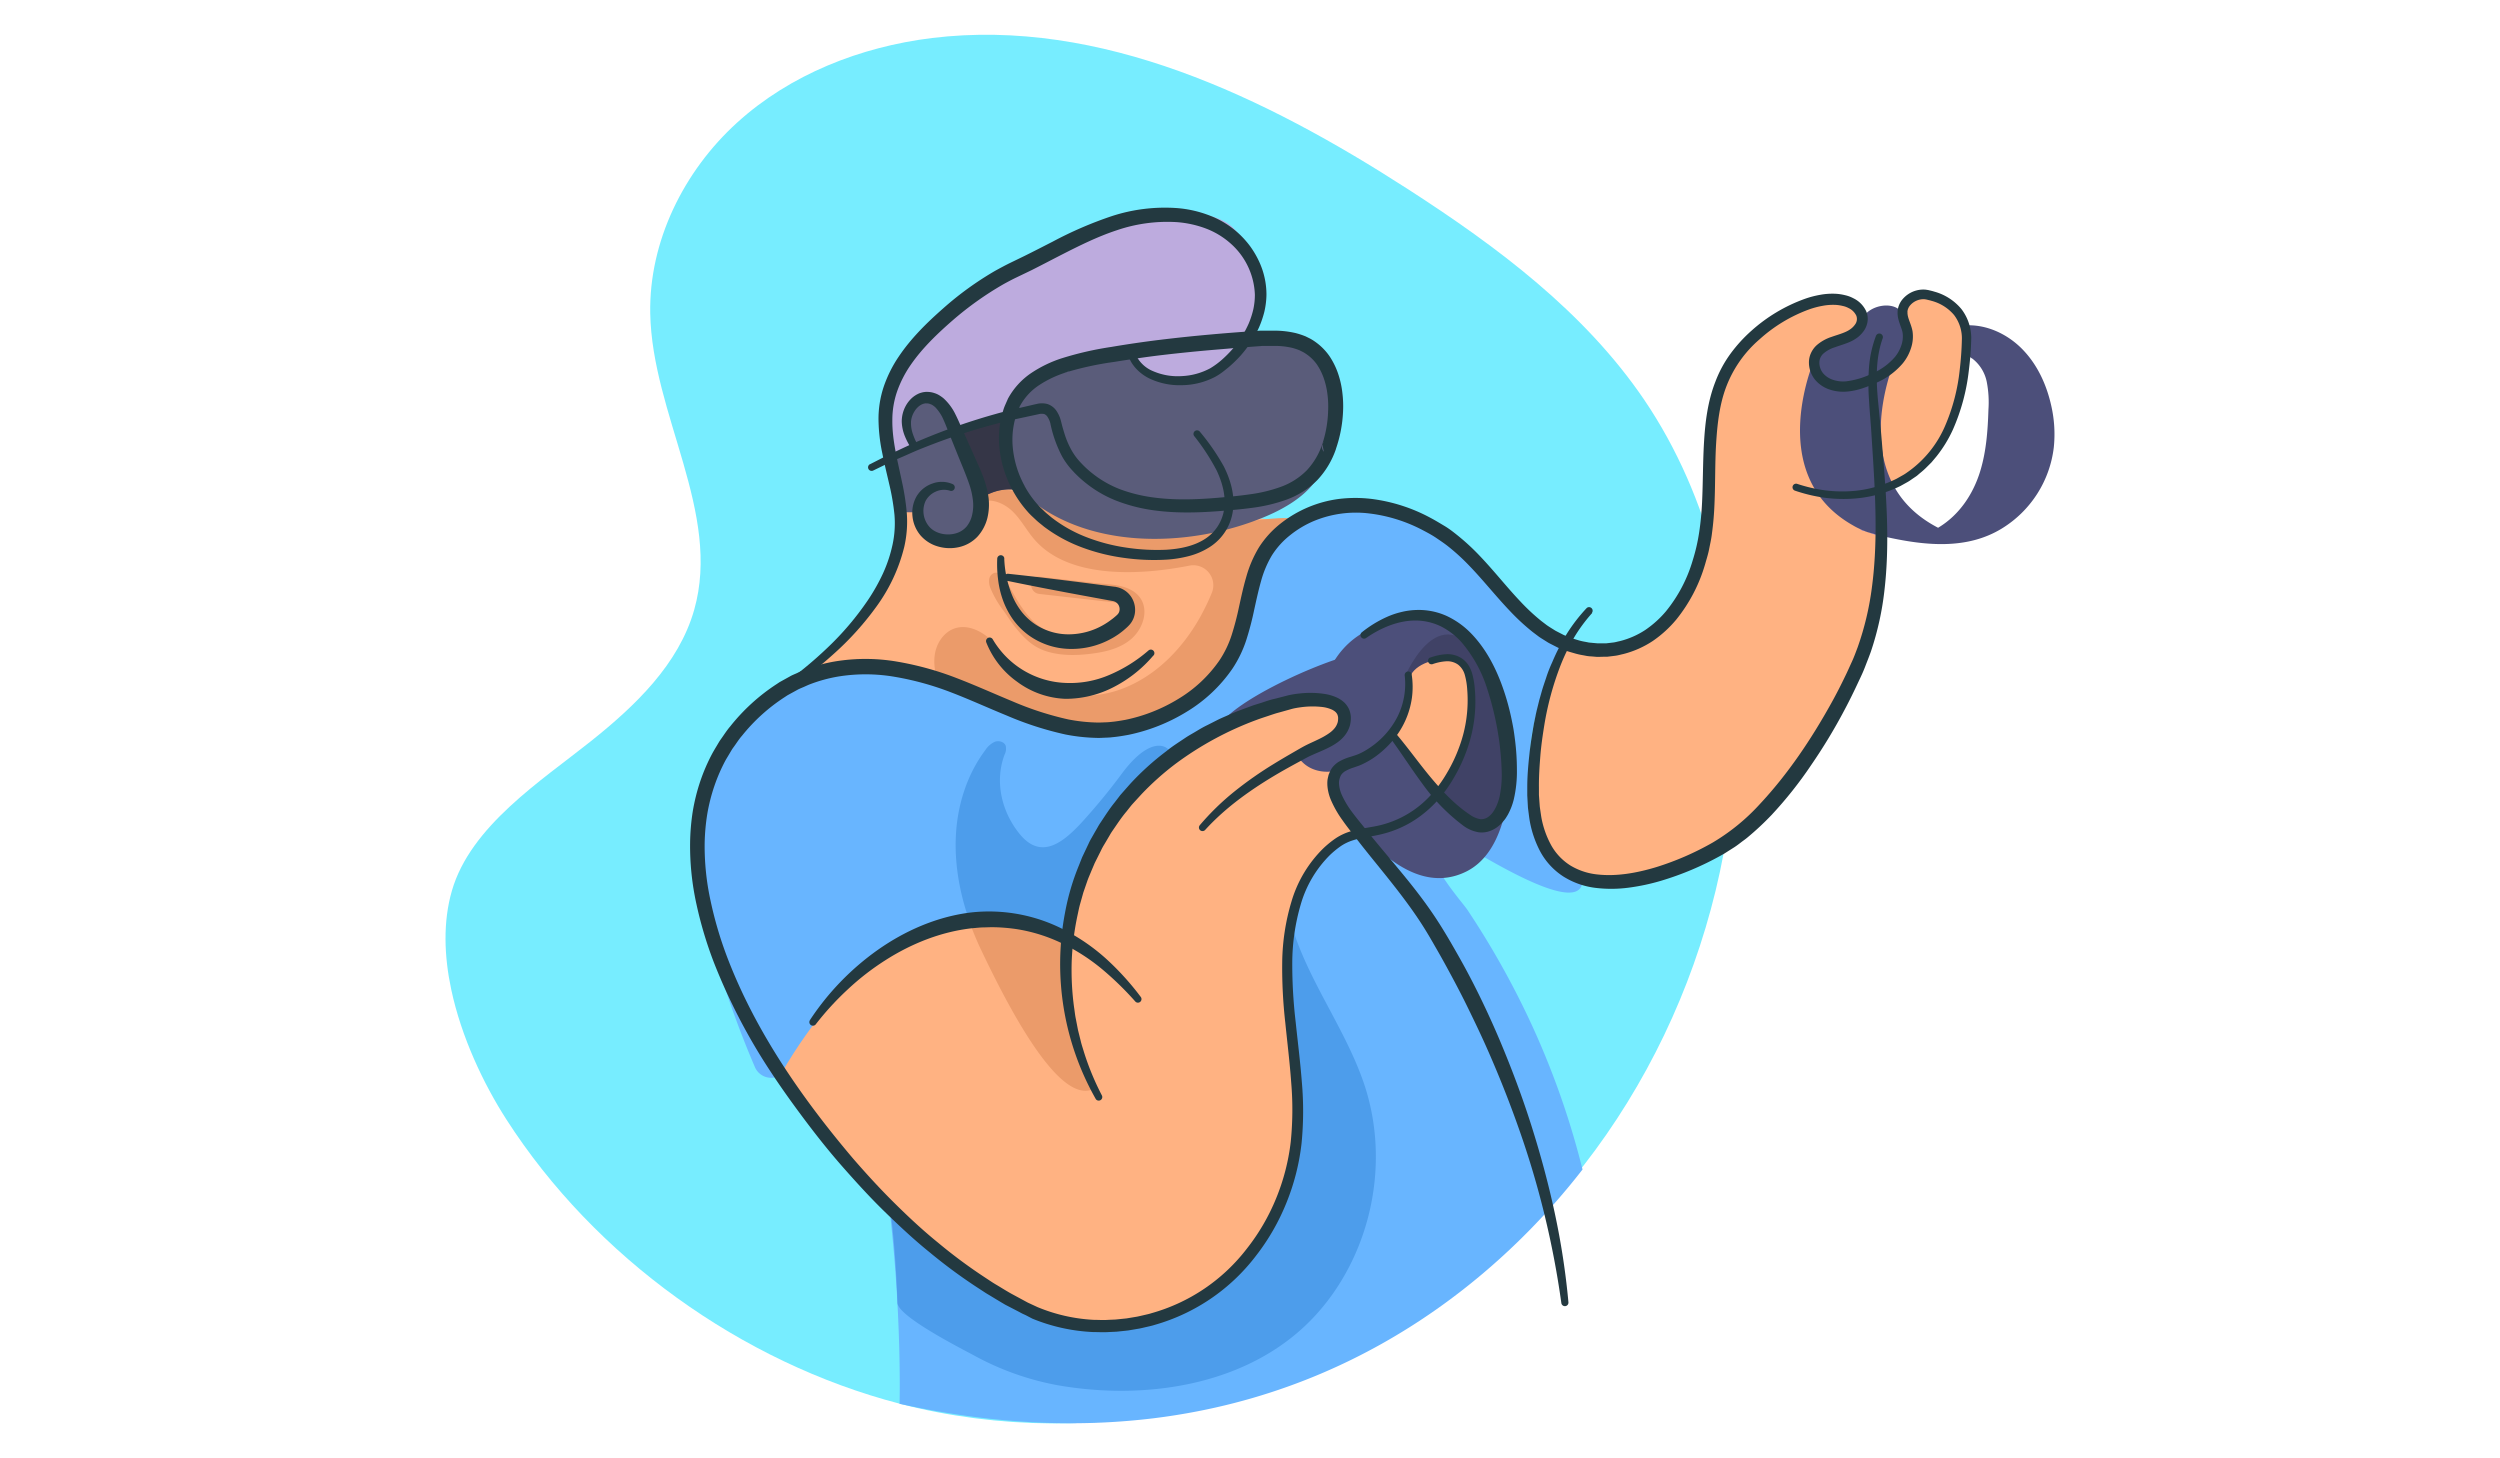 <svg id="Layer_1" data-name="Layer 1" xmlns="http://www.w3.org/2000/svg" viewBox="0 0 960 560"><defs><style>.cls-1{fill:#77edff;}.cls-2{fill:#ffb282;}.cls-3{fill:#ff9f63;}.cls-4{fill:#eb9b6a;}.cls-5{fill:#5a5c7a;}.cls-6{fill:#68b5ff;}.cls-7{fill:#4d9deb;}.cls-8{fill:#bdabde;}.cls-9{fill:#5c67ff;}.cls-10{fill:#4c4f7a;}.cls-11{fill:#404266;}.cls-12{fill:#353647;}.cls-13{fill:#233940;}</style></defs><title>virtual, reality, man, people, person</title><path class="cls-1" d="M173.28,380c3.87,18.18,12.31,36.07,21.16,49.85,34,52.94,90.3,93.36,151,109.16,76,19.81,160.76,0,221.75-49.55s97.5-127.19,99.3-205.76c1-45.71-9.52-92.48-35.2-130.31C608.41,119.76,575,94.78,540.75,72.7c-54.89-35.41-118.08-66-182.92-58.1C330.4,18,303.44,28.54,283,47.13s-33.81,45.57-33.31,73.2c.71,38.79,27.48,76.53,16.88,113.85-5.94,20.91-22.63,36.85-39.64,50.42-19.23,15.34-46.23,32.6-53.4,57.45C170.09,353.94,170.52,367.07,173.28,380Z"/><path class="cls-2" d="M425.06,317.18,304.5,261.86c45.18-35.53,41.26-65.37,41.26-65.37s8.15-5.38,6.93-2.25S359,206.72,359,206.72c17.7,2.66,17.6-15.32,17.6-15.32,11.3-6,14-5.68,14-5.68v-33L463,144.18s1.35,7.24,3.14,16.27c2.41,12.08,5.64,27.33,7.55,32.66,3.33,9.31,25.16,5.61,25.16,5.61s5,34.25,7.88,49.69c.76,4,1.38,6.67,1.75,7.27C510.28,258.64,425.06,317.18,425.06,317.18Z"/><path class="cls-3" d="M472.94,201.85q.67-3.21,1.27-6.42l-.05-.09.56-.35c1.64,2.08,4.48,3.25,7.66,3.86A90.63,90.63,0,0,1,472.94,201.85Z"/><path class="cls-4" d="M506.71,248.41a61.11,61.11,0,0,1-9.05,14.87c-9.52,11.41-23.23,18.49-37.08,23.87-17.83,6.92-37.16,11.56-56.06,8.6S367.28,281,360.63,263.07c-1.48-4-2.37-8.31-1.53-12.47s3.65-8.09,7.7-9.36c4.78-1.5,10,1,13.64,4.41s6.29,7.81,9.8,11.39c10,10.25,26.5,12.55,40,7.7s24.13-15.87,31-28.47a90.15,90.15,0,0,0,4.07-8.54,7.69,7.69,0,0,0-8.63-10.52l-.81.16c-17.88,3.41-45,5.14-58.39-9.91-3.1-3.48-5.25-7.75-8.56-11S380.45,191,376.27,193c2.28-4.54,8.48-5.75,13.35-4.3s8.88,4.83,13.18,7.54c16.75,10.57,38,10.93,57.57,7.61,9.17-1.56,18.25-3.91,27.54-4.64,9.5-.75,10.88-.4,12.21,8.32C502.21,221.2,504.14,234.86,506.71,248.41Z"/><path class="cls-5" d="M510.39,171.43a0,0,0,0,1,0,0c-2.41,2.59-1.78,6.12-3,9.14-3.5,8.57-13.16,14.28-21.32,17.73-29.1,12.29-70.37,13.49-94.4-10l0,0s0,0,0,0a18.81,18.81,0,0,0-11.1,1,19.85,19.85,0,0,0-3.27,1.66c-.43.27-.65.44-.65.44a14.6,14.6,0,0,1,.43,1.8,10,10,0,0,1-2.24,8.8c-3,3.4-8.09,5.09-12.38,5.7a6.52,6.52,0,0,1-6.14-2.71c-2.68-3.27-3.63-8.27-3.63-8.27h-7l-4-20.68.12-.06q4.7-2.25,9.49-4.29a19.7,19.7,0,0,1-3.2-9.27c-.12-3.63,1.94-7.52,5-9.06a1.72,1.72,0,0,1,.2-.09,12,12,0,0,1,1.38-.49s.05-.06.08-.06h0c.51,0,1.05-.1,1.6-.06A6,6,0,0,1,358,153a7.07,7.07,0,0,1,1.86.94,4.89,4.89,0,0,1,.68.52c2.28,1.92,3.86,5.05,5.07,7.9l.69,1.62c.24.54.46,1.08.69,1.62q10-3.47,20.3-6c.23-.82.49-1.63.79-2.43a8.86,8.86,0,0,1,1.19-2.65s0,0,0,0c4.63-7.2,19.27-14.23,19.27-14.23h0c1.39-.23,46-7.78,75.49-10.29h.15a44.74,44.74,0,0,1,5.59-.15h.31C513.81,130.79,512.46,152.29,510.39,171.43Z"/><path class="cls-6" d="M607.69,449.08c-24.23,31.3-74.57,81.28-155.8,94.27q-9,1.46-18.6,2.26c-26.31,2.22-55.55.57-87.86-6.55,0,0,.3-10.52-.31-27.39a605.25,605.25,0,0,0-8.47-81.74,410.16,410.16,0,0,0-10.82-46.2c-6.35,6.56-16.36,16.44-24.21,27.32a6.77,6.77,0,0,1-11.73-1.28C279.3,385.08,257.63,327,273.34,296.33c20.3-39.61,54.44-48.48,89.64-34.37s58.95,35.79,104.81-2.73c0,0,8.36-13.9,13.89-38.76s35.48-28.83,49-24.94,32.64,12.06,48.71,34.22c0,0,9.15,14.66,21.85,17.29a14,14,0,0,0-1,1.76,104.06,104.06,0,0,0-11.72,31.65c-1.28,7.08-1.62,14.49.13,21.53,2.15,8.69,7.9,27.56,15.39,32.28,1.84,1.16,4,2.56,3.53,5-2.41,12.55-41-12.49-45.85-14.85a14.1,14.1,0,0,0-5.66-1.72c-16.4-.52,4.9,22.91,7.45,26.73a325,325,0,0,1,18.68,31.8A314.92,314.92,0,0,1,607.69,449.08Z"/><path class="cls-2" d="M713.77,119.68l0,0c-.59-.48-2.87-3.26-3.59-3.49-7.44-2.31-13.29-1.61-20.15,2.07-10.33,5.54-22.89,16.52-28.21,26.82-5.63,10.9-3.19,27.61-4.26,39.65-2.89,32.51-13.62,73.14-56.26,62.33,0,0-22.64,46.51-8.89,77.09s66.73,2,66.73,2,61.17-46.1,63.15-111.69c.22-7.3-.06-14.66-.12-22a3.82,3.82,0,0,1,.22-1.6,4.06,4.06,0,0,1,1.7-1.58c5.29-3.36,12.11-5.69,14.91-11.3,3.12-6.24,9-11.52,11.21-18.14,3.58-10.81,6-28.15,2.37-39-1.26-3.78-8-5.54-11.63-7.08-5.2-2.18-10.67.72-10.43,6.43,0,0,5.73,10.53-1.67,17.29s-25.88,19.07-32.32,3c-2.8-9.05,13.28-10.11,17.12-14.31C715.27,124.44,715.66,121.23,713.77,119.68Z"/><path class="cls-7" d="M511,497.92q-2.45,3.35-5.23,6.46c-24.52,27.43-65.13,33.68-99.9,27.5a107.3,107.3,0,0,1-32.07-11.51c-4.58-2.47-29-14.85-29.17-20.06-.76-20.42-2.33-38.78-7.95-70.38a37,37,0,0,1,12.06.6c14,3.09,25.07,13.78,38.48,18.83,26.33,9.93,56.84-4.31,74.42-26.27S486.73,373,493.85,345.8c3.94,25.1,21.49,45.84,29.77,69.86C533.08,443.1,528,474.6,511,497.92Z"/><path class="cls-8" d="M432.74,135.22s13.24,19.08,30.24,9,31.37-34,11.18-56.08S358.8,105.64,344.05,144.18c0,0-6.27,11.29-2.28,31.8l9.49-4.29s-7.91-15.46,3.4-18.88c0,0,6.83-.18,12.35,12.81l20.3-6S390.84,138.39,432.74,135.22Z"/><path class="cls-9" d="M717.38,204.38c-2-.6-3.1-1-3.1-1l.59,0C715.7,203.72,716.54,204.07,717.38,204.38Z"/><path class="cls-10" d="M788.67,171.68a42.36,42.36,0,0,1-19.9,31.23c-13.43,8.26-29.36,6.61-44.1,3.37l-.07,0c-2.94-.65-5.37-1.32-7.13-1.85l-.09,0c-.84-.31-1.68-.66-2.51-1-1.09-.49-2.17-1-3.23-1.63-35-19.67-14.43-65-14.43-65h31s-20.57,45.32,14.43,65c.53.3,1.06.59,1.58.86l.31-.18c7.89-4.83,13.14-12.7,15.84-21.44,2.36-7.65,2.94-15.74,3.19-23.74a41,41,0,0,0-.64-10.63,15,15,0,0,0-5.46-8.91,6.69,6.69,0,0,1-2.29-2.06,5.15,5.15,0,0,1-.42-2.14l-.43-8.59c8.32-.6,16.59,3.26,22.39,9.26S786,148,787.77,156.19A49.15,49.15,0,0,1,788.67,171.68Z"/><path class="cls-9" d="M724.6,206.26a35.45,35.45,0,0,1-7.13-1.85C719.23,204.94,721.66,205.61,724.6,206.26Z"/><path class="cls-10" d="M702.86,147.67s-13.88-8.59-1.33-15.37,11.08-4.84,13.72-10.09,12.34-6.85,15.24-1.92,5.34,13.92-5.26,21.55A33.11,33.11,0,0,1,702.86,147.67Z"/><path class="cls-2" d="M515.78,273.23s-3.39-10.15-29.26-1.13-60.85,30.26-69.78,61-6.86,27.35-6.86,27.35-58.94-36-110.09,52.09c0,0,68.62,115.42,145.23,93.28s49.69-122.68,49.69-122.68-5.88-52.92,23.52-61.94,34-13.27,43-33.89S523.93,266.25,515.78,273.23Z"/><path class="cls-10" d="M569.74,254.4c-4.53-8.68-11.58-15.53-21.53-16.65a41,41,0,0,0-23.78,4.66,31.24,31.24,0,0,0-14.28,15.76,25.64,25.64,0,0,0-1.67,10.62,8,8,0,0,1,5.35,2.9,6.77,6.77,0,0,1,1.29,6.15,7.94,7.94,0,0,1-3.16,4.24A64.71,64.71,0,0,0,518,292.46s.35.57.41.56-14.41,2.89-2.67,18.11,28.87,32.59,47.21,23.59c13.81-6.78,16.75-26.78,16.86-40.4S576,266.42,569.74,254.4Z"/><path class="cls-11" d="M538.64,261.72s13.58-35.27,31.11-7.32c15.23,24.28,8.71,56.66,5.55,59.31,0,0-12.88,17.57-40.44-33.71Z"/><path class="cls-7" d="M449.31,291.1a79.77,79.77,0,0,0-16,16.29c-11.42,15-22.6,33.1-24.38,52.22a63.27,63.27,0,0,0-36.75-6.17c-3.75-10.78-5.81-22.24-5.06-33.62s4.41-22.7,11.27-31.81a8.52,8.52,0,0,1,3.63-3.17c1.53-.55,3.57,0,4.16,1.49a4.89,4.89,0,0,1-.41,3.41c-3.92,10.37-1.14,22,5.77,30.5,8.13,10,16.42,3.47,23.39-3.94a238.14,238.14,0,0,0,16.16-19.63C444.7,278.66,451.69,289.35,449.31,291.1Z"/><path class="cls-4" d="M420.22,418c-8.92,4.75-22.84-9.75-43.46-53.22a111.87,111.87,0,0,1-4.6-11.15c-.05-.14-.1-.28-.14-.42,5.26-.45,24.3-1.42,36.89,6.61,0,.16,0,.31,0,.46C406.27,389.5,420.22,418,420.22,418Z"/><path class="cls-10" d="M525.7,250.16c-12.13.58-53.42,18.78-58.06,29.56,1.78-.17,34.63-10.27,36.43-10.22a19,19,0,0,1,7.65,1.45,5.72,5.72,0,0,1,1.81,1.18c2.85,2.52,2.16,6.37-.22,9-.26.28-.55.54-.82.81a25.85,25.85,0,0,1-3.85,3.42,71.24,71.24,0,0,1-9.9,5.67,12.14,12.14,0,0,0,5.54,4.33c6.32,2.51,14-.11,19.07-4.15,7.65-6.08,16.79-14.65,17.07-25.15C540.65,257.35,534.87,249.72,525.7,250.16Z"/><path class="cls-2" d="M541,262.23c-.1-4.5,5.2-9.11,15.42-9.31s11,17.18,7.21,28.3S552,304.87,552,304.87l-17.2-22.5S541.14,268.37,541,262.23Z"/><path class="cls-12" d="M391.64,188.34s0,0,0,0a18.81,18.81,0,0,0-11.1,1,19.85,19.85,0,0,0-3.27,1.66l-.87-1c-.93-6.76-9.37-24.33-9.37-24.33q10-3.47,20.3-6C381.3,168.61,391.16,187.43,391.64,188.34Z"/><path class="cls-13" d="M420.76,422A105,105,0,0,1,409,350.33a90.36,90.36,0,0,1,5.25-17.88l.86-2.17.43-1.09.5-1.05,2-4.22c.63-1.43,1.49-2.74,2.23-4.11l1.16-2a22.09,22.09,0,0,1,1.22-2c1.73-2.59,3.4-5.24,5.37-7.66l1.43-1.86.71-.93.77-.88L434,301a103.07,103.07,0,0,1,13.86-12.53c2.43-2,5.07-3.61,7.65-5.37,1.31-.84,2.68-1.58,4-2.38s2.68-1.59,4.08-2.26l4.16-2.11c1.4-.68,2.84-1.27,4.26-1.9,2.82-1.31,5.77-2.28,8.67-3.39,1.46-.52,3-.94,4.42-1.42s2.95-1,4.46-1.31l4.49-1.16c.71-.2,1.6-.38,2.39-.52s1.61-.25,2.42-.33a36.48,36.48,0,0,1,9.79.15,17.72,17.72,0,0,1,5.08,1.57,11.06,11.06,0,0,1,2.46,1.71,8.52,8.52,0,0,1,1.87,2.67,8.81,8.81,0,0,1,.67,3.12,11.83,11.83,0,0,1-.33,2.93,11.17,11.17,0,0,1-2.88,4.94,14.06,14.06,0,0,1-2.06,1.75,23.91,23.91,0,0,1-2.14,1.34c-1.44.8-2.9,1.45-4.31,2.06s-2.78,1.18-4.08,1.8-2.6,1.37-3.93,2.08c-2.66,1.44-5.3,2.89-7.9,4.4-10.34,6.05-20.25,13-28.3,21.83a1.37,1.37,0,0,1-2.07-1.8A98.16,98.16,0,0,1,474,303.95a144.21,144.21,0,0,1,15.08-10.57c2.61-1.61,5.25-3.15,7.88-4.67,1.33-.75,2.58-1.52,4.05-2.29s2.84-1.36,4.19-2,2.66-1.26,3.85-2a19.33,19.33,0,0,0,1.69-1.12,9.33,9.33,0,0,0,1.37-1.23,6.41,6.41,0,0,0,1.6-2.86,7.3,7.3,0,0,0,.13-1.58,3.88,3.88,0,0,0-.31-1.3,3.55,3.55,0,0,0-.76-1,6.15,6.15,0,0,0-1.29-.83,12.75,12.75,0,0,0-3.62-1,32.89,32.89,0,0,0-8.36.09c-.7.09-1.4.2-2.08.33a20.32,20.32,0,0,0-2,.49l-4.29,1.2c-1.44.37-2.84.87-4.25,1.34s-2.82.92-4.21,1.44a124.71,124.71,0,0,0-31.12,16.81A106.81,106.81,0,0,0,438.32,305l-3,3.27-.74.82-.69.86-1.37,1.73c-1.91,2.25-3.51,4.72-5.19,7.15a20.06,20.06,0,0,0-1.18,1.87l-1.12,1.9c-.72,1.28-1.56,2.5-2.18,3.85l-2,4-.5,1-.42,1-.85,2c-.54,1.37-1.18,2.71-1.64,4.11L416,342.73l-1.2,4.27c-.42,1.42-.68,2.88-1,4.32a105.11,105.11,0,0,0-2.26,17.62,107.66,107.66,0,0,0,.89,17.79c.24,1.47.37,3,.67,4.41l.85,4.39,1.08,4.34c.34,1.45.84,2.86,1.26,4.29a102.34,102.34,0,0,0,6.86,16.53h0a1.37,1.37,0,0,1-2.4,1.31Z"/><path class="cls-4" d="M434.83,226.83c-4.2-2.56-10-2.43-14.74-3l-21-2.39c-4.23-.48-4.2,6.15,0,6.63l24.2,2.75c3,.34,9.48.19,9.69,4.61s-4.71,6.75-8.37,7.81c-10.15,2.93-21.5,2.31-29-5.87-3.78-4.14-6.32-9.21-9.06-14.05a9.36,9.36,0,0,0-1.83-2.52,3.17,3.17,0,0,0-2.89-.81,3.06,3.06,0,0,0-2,2.53,6.88,6.88,0,0,0,.5,3.31,37.15,37.15,0,0,0,5,8.63c1.43,2,2.74,4.12,4.28,6.07,2.48,3.13,5.21,6.14,8.74,8.09a18.91,18.91,0,0,0,3.57,1.52c6.13,1.89,12.8,1.57,19.06.61l.36-.06c4.3-.68,8.8-2,12.31-4.71C439.69,241.42,442.43,231.46,434.83,226.83Z"/><path class="cls-13" d="M542.09,259a31.59,31.59,0,0,1,.08,9,32.14,32.14,0,0,1-2.53,8.72,32.52,32.52,0,0,1-4.88,7.7,37.5,37.5,0,0,1-6.69,6.17,29.73,29.73,0,0,1-4,2.41,21.17,21.17,0,0,1-2.18,1l-2.09.73a15.63,15.63,0,0,0-3.45,1.53,5.08,5.08,0,0,0-1.11,1,3.8,3.8,0,0,0-.67,1.28l-.15.36c0,.12,0,.26-.08.39s-.11.51-.15.77a8.66,8.66,0,0,0,.06,1.67,13,13,0,0,0,1,3.52,36,36,0,0,0,4.18,6.9c1.66,2.22,3.51,4.41,5.32,6.69s3.61,4.44,5.45,6.66c3.68,4.42,7.43,8.83,11.07,13.37s7.16,9.24,10.39,14.18,6.09,9.94,8.94,15,5.53,10.24,8.07,15.47,4.94,10.53,7.21,15.88c4.51,10.71,8.61,21.59,12.12,32.66s6.56,22.29,9,33.64a287.68,287.68,0,0,1,5.28,34.38,1.37,1.37,0,0,1-2.72.32v0a341,341,0,0,0-16.23-66.75q-5.7-16.22-12.71-31.93c-2.34-5.23-4.82-10.38-7.34-15.52s-5.21-10.19-7.95-15.21q-2.06-3.77-4.21-7.48c-1.42-2.49-2.87-5-4.35-7.34-3-4.78-6.33-9.38-9.82-13.91s-7.14-9-10.77-13.48c-1.81-2.26-3.62-4.52-5.39-6.83s-3.57-4.52-5.29-7a40.5,40.5,0,0,1-4.53-8,17.46,17.46,0,0,1-1.21-4.81,13.1,13.1,0,0,1,0-2.65c.06-.45.18-.9.28-1.35.06-.22.09-.45.17-.67l.27-.64a11.88,11.88,0,0,1,.59-1.27,7.84,7.84,0,0,1,.85-1.2,9.48,9.48,0,0,1,2.14-1.83,19.51,19.51,0,0,1,4.47-1.89l2-.65a16.9,16.9,0,0,0,1.8-.73,25.71,25.71,0,0,0,3.48-2,31.65,31.65,0,0,0,10.8-12,28.14,28.14,0,0,0,2.79-15.95v0a1.37,1.37,0,0,1,2.71-.36Z"/><path class="cls-13" d="M535.89,281.52c4.76,5.58,8.95,11.54,13.51,17s9.47,10.66,15.19,14.42a9.37,9.37,0,0,0,3.88,1.62,4.62,4.62,0,0,0,3.26-1.06,7.45,7.45,0,0,0,1.4-1.41l.63-.92c.18-.33.39-.65.56-1a18.93,18.93,0,0,0,1.56-4.46,41.24,41.24,0,0,0,.75-10.1c-.12-3.5-.41-7-.86-10.5a116.37,116.37,0,0,0-4.67-20.55,51.14,51.14,0,0,0-9.88-17.94,27,27,0,0,0-7.85-6.06,22.55,22.55,0,0,0-9.56-2.28c-6.71-.08-13.43,2.7-19.2,6.7h0a1.37,1.37,0,0,1-1.63-2.21,44.41,44.41,0,0,1,9.59-5.87,30.62,30.62,0,0,1,5.43-1.85,27.24,27.24,0,0,1,5.76-.81,26.11,26.11,0,0,1,11.53,2.18,31.74,31.74,0,0,1,9.56,6.75c5.43,5.58,9.07,12.42,11.71,19.46a90.17,90.17,0,0,1,3.25,10.71c.44,1.81.81,3.64,1.16,5.47s.59,3.68.82,5.53a92,92,0,0,1,.7,11.18,46.72,46.72,0,0,1-1.21,11.5,24.35,24.35,0,0,1-2.2,5.71c-.25.46-.54.9-.82,1.35s-.62.86-1,1.3a12.71,12.71,0,0,1-2.49,2.35,10.86,10.86,0,0,1-3.21,1.57,9.24,9.24,0,0,1-3.73.3,13.6,13.6,0,0,1-6-2.6,73.22,73.22,0,0,1-15.6-16c-4.37-5.92-8.25-12-12.51-17.8a1.37,1.37,0,0,1,2.14-1.7Z"/><path class="cls-13" d="M310.95,391.81a101.09,101.09,0,0,1,26.15-27.07c10.36-7.28,22.41-12.64,35.3-14.3a62.71,62.71,0,0,1,37.49,7.27,75.33,75.33,0,0,1,15.53,11.07,105,105,0,0,1,12.6,14,1.37,1.37,0,0,1-2.11,1.75l0,0a118.77,118.77,0,0,0-13.1-12.7,76.19,76.19,0,0,0-15.16-9.67,62.43,62.43,0,0,0-16.9-5.32,68.48,68.48,0,0,0-8.79-.78c-1.47-.05-2.94.05-4.41.07s-2.94.22-4.41.33c-11.75,1.33-23.14,5.85-33.28,12.35a98.51,98.51,0,0,0-14.32,11.12,110.55,110.55,0,0,0-12.33,13.46h0a1.37,1.37,0,0,1-2.22-1.59Z"/><path class="cls-13" d="M549.25,252.51a21.57,21.57,0,0,1,6-1.29,9.9,9.9,0,0,1,6.34,1.78,9.14,9.14,0,0,1,2.32,2.48,12.61,12.61,0,0,1,1.35,3,29.89,29.89,0,0,1,1.06,6,54.52,54.52,0,0,1-3,23.39,61.54,61.54,0,0,1-5,10.74,51.89,51.89,0,0,1-7.06,9.58,43.78,43.78,0,0,1-9.33,7.51,41.16,41.16,0,0,1-11.12,4.56c-3.91,1-7.76,1.29-11.19,2.39a17.78,17.78,0,0,0-4.75,2.26,35.12,35.12,0,0,0-4.23,3.48,43.84,43.84,0,0,0-11.16,18.94,80.7,80.7,0,0,0-3.25,22.3,189.36,189.36,0,0,0,1.31,22.84c.8,7.64,1.78,15.31,2.37,23.07a126.84,126.84,0,0,1-.11,23.48,86.24,86.24,0,0,1-5.83,22.9,84.29,84.29,0,0,1-11.82,20.49,74.41,74.41,0,0,1-38.74,26.34c-.95.31-1.92.52-2.89.74s-1.93.46-2.91.66l-2.94.5-1.47.25-1.48.16-3,.31-3,.14c-2,.14-4,0-6,0a69.61,69.61,0,0,1-23.27-5.14L393.82,505c-.45-.21-.92-.41-1.36-.63l-1.29-.69L386,501c-1.7-1-3.37-2-5-3-.84-.51-1.69-1-2.51-1.51l-2.45-1.6A201.64,201.64,0,0,1,357.12,481c-6.07-4.89-11.76-10.22-17.34-15.64s-10.81-11.18-15.95-17-10-11.93-14.65-18.12-9.19-12.51-13.44-19a225.68,225.68,0,0,1-21.54-41.48,152.37,152.37,0,0,1-6.76-22.55A103.77,103.77,0,0,1,265,323.61a86.41,86.41,0,0,1,1-11.92,75.31,75.31,0,0,1,2.9-11.67A71.41,71.41,0,0,1,273.7,289c.5-.87,1-1.73,1.53-2.6s1-1.75,1.6-2.56c1.17-1.63,2.24-3.35,3.55-4.87a75,75,0,0,1,17.71-16.18l1.26-.84,1.33-.74,2.66-1.47c.87-.52,1.83-.86,2.75-1.29s1.84-.84,2.79-1.22A61.48,61.48,0,0,1,320.58,254a71.74,71.74,0,0,1,24,.08,117.91,117.91,0,0,1,22.85,6.34c7.32,2.81,14.35,6,21.42,8.92a119.83,119.83,0,0,0,21.43,6.93,63.89,63.89,0,0,0,10.93,1.18c.91,0,1.82,0,2.73-.06a27.07,27.07,0,0,0,2.72-.17c1.82-.16,3.62-.47,5.42-.79a63.21,63.21,0,0,0,20.41-8.06,51.14,51.14,0,0,0,15.81-14.83,39.18,39.18,0,0,0,4.65-9.66A109.26,109.26,0,0,0,475.79,233c.83-3.75,1.64-7.59,2.77-11.44a45.3,45.3,0,0,1,4.86-11.34,36.76,36.76,0,0,1,8.4-9.24,45.69,45.69,0,0,1,22.52-9.41,51.88,51.88,0,0,1,12.21,0,64.76,64.76,0,0,1,22.9,7.36c1.77.94,3.49,2,5.18,3s3.35,2.27,4.91,3.53a85.16,85.16,0,0,1,8.78,8.1c5.45,5.71,10.2,11.81,15.39,17.28a78.62,78.62,0,0,0,8.16,7.63l2.17,1.65c.75.51,1.53,1,2.29,1.47.39.24.76.5,1.16.71l1.2.62,1.2.62.6.31.63.25,2.5,1,2.57.78a21.27,21.27,0,0,0,2.61.59l1.31.26c.44.06.89.08,1.33.13l1.33.12.67.06h.67l2.67,0,2.64-.31c.88-.09,1.73-.37,2.6-.54a31.82,31.82,0,0,0,9.73-4.26,39.16,39.16,0,0,0,8-7.22A55.78,55.78,0,0,0,650,215.18a70.81,70.81,0,0,0,2.5-10.9A112.69,112.69,0,0,0,653.59,193c.37-7.61.29-15.33.75-23.14s1.42-15.78,4.39-23.34a45.44,45.44,0,0,1,5.76-10.66,56.4,56.4,0,0,1,8.1-8.89,62.3,62.3,0,0,1,20.49-12.22,36.11,36.11,0,0,1,5.92-1.55,25.61,25.61,0,0,1,6.28-.37,19.32,19.32,0,0,1,3.21.52,12.57,12.57,0,0,1,3.18,1.17,10.34,10.34,0,0,1,5,5.13,7.33,7.33,0,0,1,.44,4,8.36,8.36,0,0,1-1.48,3.52,11.36,11.36,0,0,1-2.48,2.51,14.51,14.51,0,0,1-2.92,1.66c-2,.86-3.89,1.36-5.6,2a12.41,12.41,0,0,0-4.33,2.33,4.73,4.73,0,0,0-1.67,3.61,6.52,6.52,0,0,0,1.44,4.05,8.4,8.4,0,0,0,3.83,2.53,12.4,12.4,0,0,0,4.92.58,31.49,31.49,0,0,0,10.32-3.12,23.68,23.68,0,0,0,8.54-6.27,13.77,13.77,0,0,0,2.43-4.43,10.41,10.41,0,0,0,.5-4.77c-.25-1.53-1.13-3.24-1.67-5.43a10.86,10.86,0,0,1-.26-1.72,6.88,6.88,0,0,1,0-.94,4.52,4.52,0,0,1,.1-1,8.17,8.17,0,0,1,1.46-3.42,10.46,10.46,0,0,1,5.77-3.83,10.15,10.15,0,0,1,3.53-.27l.9.14.75.18c.5.13,1,.23,1.49.4a20.59,20.59,0,0,1,10.51,6.73,18.34,18.34,0,0,1,3.75,11.95c-.11,4-.43,7.82-.92,11.72a77.24,77.24,0,0,1-6.16,22.73,49.07,49.07,0,0,1-6.24,10.16l-1.93,2.3-2.13,2.12a27.17,27.17,0,0,1-2.27,2l-1.16,1c-.4.3-.82.57-1.23.85-.84.54-1.63,1.17-2.51,1.64l-2.62,1.46a48.09,48.09,0,0,1-5.52,2.3,47,47,0,0,1-11.63,2.48,55.25,55.25,0,0,1-11.85-.25,61.58,61.58,0,0,1-11.51-2.74,1.37,1.37,0,0,1,.88-2.6h0a58.84,58.84,0,0,0,11,2.52,52.39,52.39,0,0,0,11.22.15A44.07,44.07,0,0,0,723.18,186a45.12,45.12,0,0,0,5.13-2.18l2.42-1.37c.82-.44,1.54-1,2.32-1.54a41.66,41.66,0,0,0,13.78-17.17,73.94,73.94,0,0,0,5.71-21.79c.44-3.75.73-7.61.81-11.34a14.82,14.82,0,0,0-3-9.66,17,17,0,0,0-8.72-5.45c-.42-.15-.87-.22-1.31-.34l-.65-.16-.53-.08a6.47,6.47,0,0,0-2.2.19,6.78,6.78,0,0,0-3.68,2.44,4.42,4.42,0,0,0-.78,1.85,1.65,1.65,0,0,0,0,.48,3.17,3.17,0,0,0,0,.51,7.13,7.13,0,0,0,.18,1.13c.36,1.56,1.3,3.33,1.74,5.61a14,14,0,0,1-.6,6.63,17.63,17.63,0,0,1-3.06,5.67,27.5,27.5,0,0,1-9.87,7.4,49.93,49.93,0,0,1-5.59,2.25,25.9,25.9,0,0,1-6.11,1.29,16.41,16.41,0,0,1-6.49-.75,12.4,12.4,0,0,1-5.68-3.78,10.55,10.55,0,0,1-2.37-6.63,8.66,8.66,0,0,1,.79-3.64,9.23,9.23,0,0,1,2.18-3,16.36,16.36,0,0,1,5.73-3.21c1.92-.68,3.74-1.18,5.3-1.88a10.28,10.28,0,0,0,2.09-1.2,7.2,7.2,0,0,0,1.56-1.59,3.53,3.53,0,0,0,.54-3.48,6.22,6.22,0,0,0-3-2.93,8.36,8.36,0,0,0-2.24-.8,15,15,0,0,0-2.49-.39,21.35,21.35,0,0,0-5.23.35,31.87,31.87,0,0,0-5.24,1.4,58,58,0,0,0-18.93,11.44A45.23,45.23,0,0,0,663,148.19c-2.67,6.85-3.53,14.4-4,22s-.29,15.3-.63,23.1A117.42,117.42,0,0,1,657.37,205c-.23,2-.69,3.92-1.07,5.88s-1,3.85-1.53,5.76a60.77,60.77,0,0,1-11.07,21.26,44.26,44.26,0,0,1-9.07,8.26,37,37,0,0,1-11.32,5c-1,.21-2,.52-3.05.65l-3.1.38c-1,0-2.08,0-3.12.06h-.78l-.77-.07-1.55-.13c-.52,0-1-.08-1.55-.15l-1.52-.29a26,26,0,0,1-3-.67c-1-.29-2-.57-3-.88L599,249l-.72-.29-.69-.35-1.37-.7-1.37-.7c-.45-.24-.87-.53-1.31-.8-.86-.55-1.74-1.07-2.58-1.65l-2.44-1.84a83.89,83.89,0,0,1-8.76-8.11c-5.44-5.71-10.21-11.78-15.44-17.2a79.6,79.6,0,0,0-8.23-7.54c-1.44-1.15-3-2.18-4.49-3.2s-3.16-1.93-4.8-2.79a59.15,59.15,0,0,0-20.9-6.65A42.12,42.12,0,0,0,504.69,200a38.44,38.44,0,0,0-9.23,5.47,30.92,30.92,0,0,0-7.06,7.81,39.63,39.63,0,0,0-4.16,9.88c-1,3.55-1.81,7.27-2.63,11a114.76,114.76,0,0,1-3,11.5,45,45,0,0,1-5.35,11.1,57.11,57.11,0,0,1-17.65,16.6,69.48,69.48,0,0,1-22.39,8.84c-2,.36-4,.7-6,.88-1,.14-2,.16-3,.2s-2,.12-3.05.07a69.83,69.83,0,0,1-12-1.3,125.53,125.53,0,0,1-22.53-7.26c-7.22-2.95-14.21-6.15-21.29-8.87a111.93,111.93,0,0,0-21.65-6,65.74,65.74,0,0,0-22-.1A57,57,0,0,0,311,262.77c-.85.33-1.67.73-2.51,1.09s-1.7.69-2.49,1.15l-2.41,1.32-1.2.66-1.15.76a69.14,69.14,0,0,0-16.34,14.81c-1.23,1.39-2.19,3-3.28,4.46-.56.74-1,1.56-1.47,2.34l-1.42,2.37a65.69,65.69,0,0,0-4.42,10.12,69.62,69.62,0,0,0-2.72,10.74,80.81,80.81,0,0,0-1,11.1A98.22,98.22,0,0,0,272.88,346a146.89,146.89,0,0,0,6.43,21.74c10.88,28.43,28.64,54,48.38,77.27,5,5.76,10.18,11.42,15.61,16.8s11,10.59,16.94,15.4a196.82,196.82,0,0,0,18.37,13.59l2.38,1.57c.8.52,1.63,1,2.44,1.48,1.64,1,3.25,2,4.9,2.92l5,2.7,1.25.68c.42.21.84.39,1.26.59l2.52,1.17A64.94,64.94,0,0,0,420,506.82c1.86,0,3.73.16,5.59,0l2.8-.12,2.79-.29,1.39-.14,1.38-.23,2.76-.46c.91-.19,1.82-.41,2.73-.62s1.83-.4,2.71-.69a69.94,69.94,0,0,0,36.54-24.66A80,80,0,0,0,490,460.25a82,82,0,0,0,5.64-21.76,122.8,122.8,0,0,0,.19-22.71c-.54-7.62-1.49-15.26-2.27-23a187.08,187.08,0,0,1-1.19-23.33,84.46,84.46,0,0,1,3.57-23.3,47.42,47.42,0,0,1,12.23-20.4,38.5,38.5,0,0,1,4.72-3.83,21.26,21.26,0,0,1,5.67-2.66c3.95-1.22,7.85-1.5,11.43-2.38a38.53,38.53,0,0,0,18.91-11,48.73,48.73,0,0,0,6.69-9,58.48,58.48,0,0,0,4.81-10.17,51.55,51.55,0,0,0,3-22.1,27.34,27.34,0,0,0-.9-5.4,7.5,7.5,0,0,0-2.61-4,7.11,7.11,0,0,0-4.58-1.27,18.94,18.94,0,0,0-5.25,1.11,1.37,1.37,0,0,1-.87-2.59Z"/><path class="cls-13" d="M611.38,235.41a61,61,0,0,0-7,9.51,76.7,76.7,0,0,0-5.16,10.67,114.27,114.27,0,0,0-6.23,23c-.63,3.93-1.2,7.87-1.51,11.84s-.58,8-.53,11.9l0,2.95.21,2.92.11,1.46c.05.48.14,1,.2,1.44.15,1,.27,1.92.43,2.87a35.38,35.38,0,0,0,3.76,10.61,21.66,21.66,0,0,0,7.39,7.78,24.86,24.86,0,0,0,10.34,3.43c7.48.84,15.3-.59,22.76-2.86a108.72,108.72,0,0,0,21.58-9.42,78.8,78.8,0,0,0,18-14.68c10.77-11.51,19.73-24.85,27.46-38.77,1.94-3.48,3.74-7,5.47-10.62.88-1.79,1.66-3.61,2.5-5.42s1.48-3.63,2.18-5.46a111.05,111.05,0,0,0,5.47-23c2.11-15.74,1.5-31.85.52-47.91l-.77-12.08c-.26-4-.65-8-.87-12.09a86.38,86.38,0,0,1,0-12.33,43.42,43.42,0,0,1,2.69-12.19,1.37,1.37,0,0,1,2.57.95v0c-2.62,7.35-2.56,15.38-1.85,23.31l1.16,12,1,12.08c1.3,16.1,2.28,32.44.43,48.81a112.93,112.93,0,0,1-5.29,24.16c-.71,2-1.48,3.88-2.22,5.82s-1.61,3.77-2.49,5.62c-1.72,3.71-3.52,7.39-5.45,11a209.57,209.57,0,0,1-12.7,21A153.31,153.31,0,0,1,680.23,313a107.67,107.67,0,0,1-9.11,8.51c-.79.68-1.67,1.27-2.5,1.91s-1.66,1.28-2.55,1.86l-2.68,1.7-1.34.85-1.36.76a114.33,114.33,0,0,1-22.86,9.63,79.59,79.59,0,0,1-12.25,2.62,50.35,50.35,0,0,1-12.76.12,30,30,0,0,1-12.39-4.32,26.21,26.21,0,0,1-9-9.7,40.12,40.12,0,0,1-4.09-12.18c-.16-1-.28-2.09-.42-3.13-.06-.52-.14-1-.19-1.56l-.09-1.56-.17-3.12,0-3.11c0-4.14.35-8.2.78-12.28s1.06-8.12,1.78-12.15c.43-2,.79-4,1.31-6l.74-3,.85-3c.54-2,1.25-3.91,1.88-5.86s1.4-3.86,2.26-5.73a79.89,79.89,0,0,1,5.66-11,63.8,63.8,0,0,1,7.59-9.8,1.37,1.37,0,0,1,2,1.84Z"/><path class="cls-13" d="M385.63,214.48a41.56,41.56,0,0,0,3.14,14.39,27.4,27.4,0,0,0,3.63,6.15,22.54,22.54,0,0,0,5.14,4.72,23.1,23.1,0,0,0,13.08,3.84,26.8,26.8,0,0,0,13.22-3.68,27.2,27.2,0,0,0,2.88-1.93,16,16,0,0,0,1.36-1.07,12.31,12.31,0,0,0,1.1-1,2.8,2.8,0,0,0,.74-1.69,3.27,3.27,0,0,0-.43-1.93A3.16,3.16,0,0,0,428,231a2.74,2.74,0,0,0-.5-.16,2.24,2.24,0,0,0-.39-.08l-.47-.09-1.9-.34-7.59-1.4c-10.13-1.86-20.24-3.79-30.33-5.88a1.37,1.37,0,0,1,.42-2.71c10.25,1.09,20.47,2.34,30.68,3.65l7.66,1,1.91.25.48.06c.15,0,.31,0,.56.09a8.32,8.32,0,0,1,1.35.34,8.87,8.87,0,0,1,4.46,3.4,9.14,9.14,0,0,1,1.54,5.4,8.54,8.54,0,0,1-2.1,5.33,16.15,16.15,0,0,1-1.71,1.65,21.26,21.26,0,0,1-1.64,1.35,19.07,19.07,0,0,1-1.74,1.22,20.36,20.36,0,0,1-1.82,1.1,31.41,31.41,0,0,1-16.3,4,27.8,27.8,0,0,1-15.85-5.46,27.23,27.23,0,0,1-5.84-6,31.59,31.59,0,0,1-3.78-7.34,36,36,0,0,1-1.84-7.89,47.13,47.13,0,0,1-.32-8,1.37,1.37,0,0,1,2.73-.06Z"/><path class="cls-13" d="M299,264a152.27,152.27,0,0,0,18.72-15.24,110.91,110.91,0,0,0,15.52-18.25,74,74,0,0,0,5.83-10.32,53.57,53.57,0,0,0,3.68-11.1,39.09,39.09,0,0,0,.72-11.47,88.38,88.38,0,0,0-2-11.69c-.9-3.93-1.89-7.89-2.69-12a65.79,65.79,0,0,1-1.43-12.59,39.09,39.09,0,0,1,2-12.85A48.49,48.49,0,0,1,345.07,137c4.76-7.1,10.78-13,17-18.48a122.62,122.62,0,0,1,20.23-14.62c1.83-1,3.67-2,5.57-2.93l5.46-2.65c3.61-1.78,7.21-3.65,10.85-5.5a148.13,148.13,0,0,1,22.82-9.85,65.59,65.59,0,0,1,25.16-3.05,44.16,44.16,0,0,1,12.59,2.94,34.68,34.68,0,0,1,15.42,11.86,35.12,35.12,0,0,1,3.31,5.67,30.14,30.14,0,0,1,2.84,12.79,30.94,30.94,0,0,1-.81,6.54,38.08,38.08,0,0,1-2.11,6.14,44.24,44.24,0,0,1-3.11,5.63,48.84,48.84,0,0,1-3.9,5.06,49.45,49.45,0,0,1-4.57,4.44c-.83.67-1.65,1.35-2.52,2a22.57,22.57,0,0,1-2.78,1.77,28.18,28.18,0,0,1-12.53,3.15,27,27,0,0,1-12.61-2.57,17.29,17.29,0,0,1-5.31-4,14.17,14.17,0,0,1-3.17-5.92,1.37,1.37,0,0,1,2.65-.73v0a12.5,12.5,0,0,0,7.17,7.81,23.84,23.84,0,0,0,11.14,1.92,25.39,25.39,0,0,0,10.87-3,30.54,30.54,0,0,0,4.59-3.38,45.63,45.63,0,0,0,4.09-4.14,44.88,44.88,0,0,0,3.45-4.67,40.19,40.19,0,0,0,2.69-5.1,33.84,33.84,0,0,0,1.74-5.42,26.54,26.54,0,0,0,.58-5.56,27.5,27.5,0,0,0-9.38-19.71,30.59,30.59,0,0,0-9.62-5.76,40.1,40.1,0,0,0-11.14-2.39,60.06,60.06,0,0,0-22.94,3.15c-7.47,2.46-14.63,6.05-21.83,9.73-3.6,1.85-7.21,3.75-10.89,5.6l-5.53,2.66c-1.78.84-3.51,1.77-5.24,2.72a124.2,124.2,0,0,0-19.37,13.77c-6,5.22-11.79,10.77-16.19,17.16a43,43,0,0,0-5.23,10.17,33.71,33.71,0,0,0-1.85,11.13c-.08,7.69,2,15.49,3.67,23.51a92.83,92.83,0,0,1,1.9,12.37,43.67,43.67,0,0,1-1,12.77,65.31,65.31,0,0,1-10.56,22.73A113,113,0,0,1,320,251.23a155.28,155.28,0,0,1-19.49,15A1.37,1.37,0,0,1,299,264Z"/><path class="cls-13" d="M350.08,172.39a26.88,26.88,0,0,1-2.61-4.89,16.15,16.15,0,0,1-1.2-5.73,12.54,12.54,0,0,1,1.55-5.94,11.76,11.76,0,0,1,1.88-2.54,9.91,9.91,0,0,1,1.24-1.08,7.53,7.53,0,0,1,.72-.48,5.33,5.33,0,0,1,1-.51l-.33.13a7.72,7.72,0,0,1,1.9-.67l-.57.19a3.22,3.22,0,0,1,.56-.2l.23-.05.29-.05.57-.07a8.52,8.52,0,0,1,1.13,0,8.3,8.3,0,0,1,2.23.4l.47.15.53.21a9.06,9.06,0,0,1,1,.52l.43.27.44.31a9.78,9.78,0,0,1,.84.65,20.21,20.21,0,0,1,4.51,6.11c1.1,2.18,1.91,4.18,2.86,6.23l2.75,6.13,2.73,6.14c.91,2,1.86,4.16,2.64,6.41a33.69,33.69,0,0,1,1.74,7.14,22.14,22.14,0,0,1-.45,7.73,16.69,16.69,0,0,1-3.78,7.14,14,14,0,0,1-7.19,4.07,16.07,16.07,0,0,1-7.95-.25,13.88,13.88,0,0,1-6.79-4.3,13.42,13.42,0,0,1-3.06-7.33,12.66,12.66,0,0,1,1.62-7.71,11.38,11.38,0,0,1,6.11-4.87,10.41,10.41,0,0,1,7.68.24,1.37,1.37,0,0,1-1,2.55h0a7.58,7.58,0,0,0-5.45.33,8.09,8.09,0,0,0-3.94,3.63A9.26,9.26,0,0,0,357,202.43c2.35,2.54,6.52,3.36,9.92,2.41a8.45,8.45,0,0,0,4.23-2.62,10.91,10.91,0,0,0,2.2-4.74,16.29,16.29,0,0,0,.22-5.62,29.46,29.46,0,0,0-1.37-5.91c-1.35-3.95-3.19-8.16-4.84-12.3l-2.51-6.23c-.85-2.05-1.64-4.24-2.49-6.1a16.23,16.23,0,0,0-3.13-4.85,4.78,4.78,0,0,0-.47-.41l-.24-.19-.27-.19a4.43,4.43,0,0,0-.47-.28l-.24-.11-.32-.12a3.73,3.73,0,0,0-1.06-.26,4.2,4.2,0,0,0-.55,0l-.26,0h-.1a1.34,1.34,0,0,0,.36-.14l-.57.19a3.34,3.34,0,0,0-.86.25l-.33.13c.21-.06,0,0-.13.09a3.46,3.46,0,0,0-.39.23,5.71,5.71,0,0,0-.78.6,7.72,7.72,0,0,0-1.33,1.6,8.87,8.87,0,0,0-1.39,4,12.84,12.84,0,0,0,.63,4.56,26.38,26.38,0,0,0,2,4.55h0a1.37,1.37,0,0,1-2.35,1.39Z"/><path class="cls-13" d="M442.89,251.72a49.59,49.59,0,0,1-14.83,11.9,40.06,40.06,0,0,1-18.95,4.73,33.11,33.11,0,0,1-18.55-6.57,33.79,33.79,0,0,1-11.85-15.16,1.38,1.38,0,0,1,2.47-1.18h0a33.93,33.93,0,0,0,28.12,16.81A38.09,38.09,0,0,0,426,259.17a56.42,56.42,0,0,0,15-9.37h0a1.37,1.37,0,0,1,1.94,1.93Z"/><path class="cls-13" d="M334,178.31l5.78-2.95c1.91-1,3.92-1.85,5.87-2.78s3.93-1.84,5.91-2.71,4-1.7,6-2.51A241.29,241.29,0,0,1,382.21,159c4.17-1.2,8.4-2.12,12.63-3.13,1.06-.24,2.1-.5,3.18-.73a8.37,8.37,0,0,1,4.18,0,6.79,6.79,0,0,1,3.57,2.76,12,12,0,0,1,1.58,3.56c.3,1.14.52,2.08.82,3.1s.59,2,.93,3a32.32,32.32,0,0,0,2.48,5.52,24.12,24.12,0,0,0,3.58,4.74,38.87,38.87,0,0,0,4.51,4.12,40.38,40.38,0,0,0,10.61,6,58.42,58.42,0,0,0,12,3c8.24,1.18,16.71.93,25.19.22,4.25-.37,8.53-.76,12.67-1.37a56.29,56.29,0,0,0,11.94-2.93,26.79,26.79,0,0,0,9.77-6.3,27.4,27.4,0,0,0,5.9-10l.66-1a2.76,2.76,0,0,0-.47.63,2.79,2.79,0,0,0,0,2.66,2.74,2.74,0,0,0,.47.63l-.66-2.92A44.57,44.57,0,0,0,510,157.81a36.63,36.63,0,0,0-.26-6.39,29,29,0,0,0-1.39-6.11,22.67,22.67,0,0,0-2.69-5.4,16.24,16.24,0,0,0-4.12-4,12.89,12.89,0,0,0-1.22-.75L499,134.5a25.52,25.52,0,0,0-2.79-.92,29.29,29.29,0,0,0-6.18-.75h-.7l-.74,0-1.48,0-1.48,0-.74,0h-.46l.22,0-.45.06-4.68.34-4.74.37-9.47.8c-6.31.55-12.61,1.18-18.89,1.92S433.92,138,427.69,139a119.14,119.14,0,0,0-18.18,3.94l-.89.15a2.79,2.79,0,0,0,2-.81l-1.1.68a41.49,41.49,0,0,0-10.38,4.86,22.41,22.41,0,0,0-7.4,7.94l-.48.65a2.41,2.41,0,0,0,.38-.47l.07-.13v0h0l0,.06-.05.11-.1.22-.2.45-.41.89a13.14,13.14,0,0,0-.7,1.87l-.32,1-.25,1c-.19.65-.29,1.31-.43,2a31.13,31.13,0,0,0-.37,8.12,38.21,38.21,0,0,0,4.91,15.67l-.39-.5,0,.05.29.36.1.15a38,38,0,0,0,4.38,6.17c.42.47.84.94,1.28,1.39l1.38,1.32c.89.91,1.92,1.68,2.89,2.52a53,53,0,0,0,13.4,7.58,69.78,69.78,0,0,0,15.1,4,79.1,79.1,0,0,0,15.65.86c5.14-.32,10.32-1.33,14.51-3.93a16.3,16.3,0,0,0,7.7-11.78c.7-4.88-.66-10-2.86-14.68a82.27,82.27,0,0,0-8.64-13.25,1.37,1.37,0,0,1,2.18-1.67A84.85,84.85,0,0,1,470,179.2c2.47,5,4.18,10.61,3.49,16.48a19.63,19.63,0,0,1-9.11,14.48,27.74,27.74,0,0,1-7.91,3.39,45.23,45.23,0,0,1-8.31,1.34,83,83,0,0,1-16.51-.66,74.09,74.09,0,0,1-16.09-4,57.57,57.57,0,0,1-14.68-8c-1.08-.91-2.22-1.74-3.23-2.73L396.05,198c-.51-.5-1-1-1.47-1.55a42.8,42.8,0,0,1-5-6.89l.39.5,0,0a1.7,1.7,0,0,1-.33-.4l-.06-.1a43.23,43.23,0,0,1-5.81-17.68,36.34,36.34,0,0,1,.29-9.47c.15-.78.27-1.57.47-2.34l.29-1.16.36-1.14a17.42,17.42,0,0,1,.82-2.27l.49-1.12.25-.56.13-.28.06-.14,0-.07v0l.1-.18a3,3,0,0,1,.41-.53l-.48.65a27.88,27.88,0,0,1,9-10,47,47,0,0,1,11.72-5.68l-1.1.68a3,3,0,0,1,2-.83l-.89.15a124.35,124.35,0,0,1,19-4.36c6.32-1.07,12.66-2,19-2.77s12.71-1.44,19.07-2c3.18-.3,6.36-.55,9.54-.8l4.77-.36,4.84-.33-.45.06.41-.05.28,0h.58l.77,0,1.55,0,1.55,0,.77,0h.39l.65,0h-.22a35.27,35.27,0,0,1,7.45.95,31,31,0,0,1,3.74,1.25l1.79.89a17.46,17.46,0,0,1,1.7,1.06,22.22,22.22,0,0,1,5.62,5.59,28.52,28.52,0,0,1,3.39,6.9,34.8,34.8,0,0,1,1.6,7.3,42.39,42.39,0,0,1,.24,7.35A50.19,50.19,0,0,1,513,172.36l-.66-2.92a2.83,2.83,0,0,1,0,4l.66-1a32.94,32.94,0,0,1-7.23,12A32.22,32.22,0,0,1,494,191.87,61.51,61.51,0,0,1,480.88,195c-4.39.6-8.69.95-13,1.29-8.66.65-17.52.84-26.33-.55a63.19,63.19,0,0,1-12.94-3.49,45,45,0,0,1-11.71-6.81,43.35,43.35,0,0,1-5-4.65,28.61,28.61,0,0,1-4.1-5.6,47.94,47.94,0,0,1-4.47-12.64,8,8,0,0,0-1-2.33A2.75,2.75,0,0,0,401,159a4.59,4.59,0,0,0-2.21.06l-3.12.67c-4.16.92-8.37,1.74-12.49,2.84a237.78,237.78,0,0,0-24.42,7.77q-3,1.14-6,2.36c-2,.82-3.91,1.71-5.87,2.56s-3.93,1.67-5.85,2.64l-5.78,2.81,0,0a1.37,1.37,0,0,1-1.22-2.45Z"/></svg>